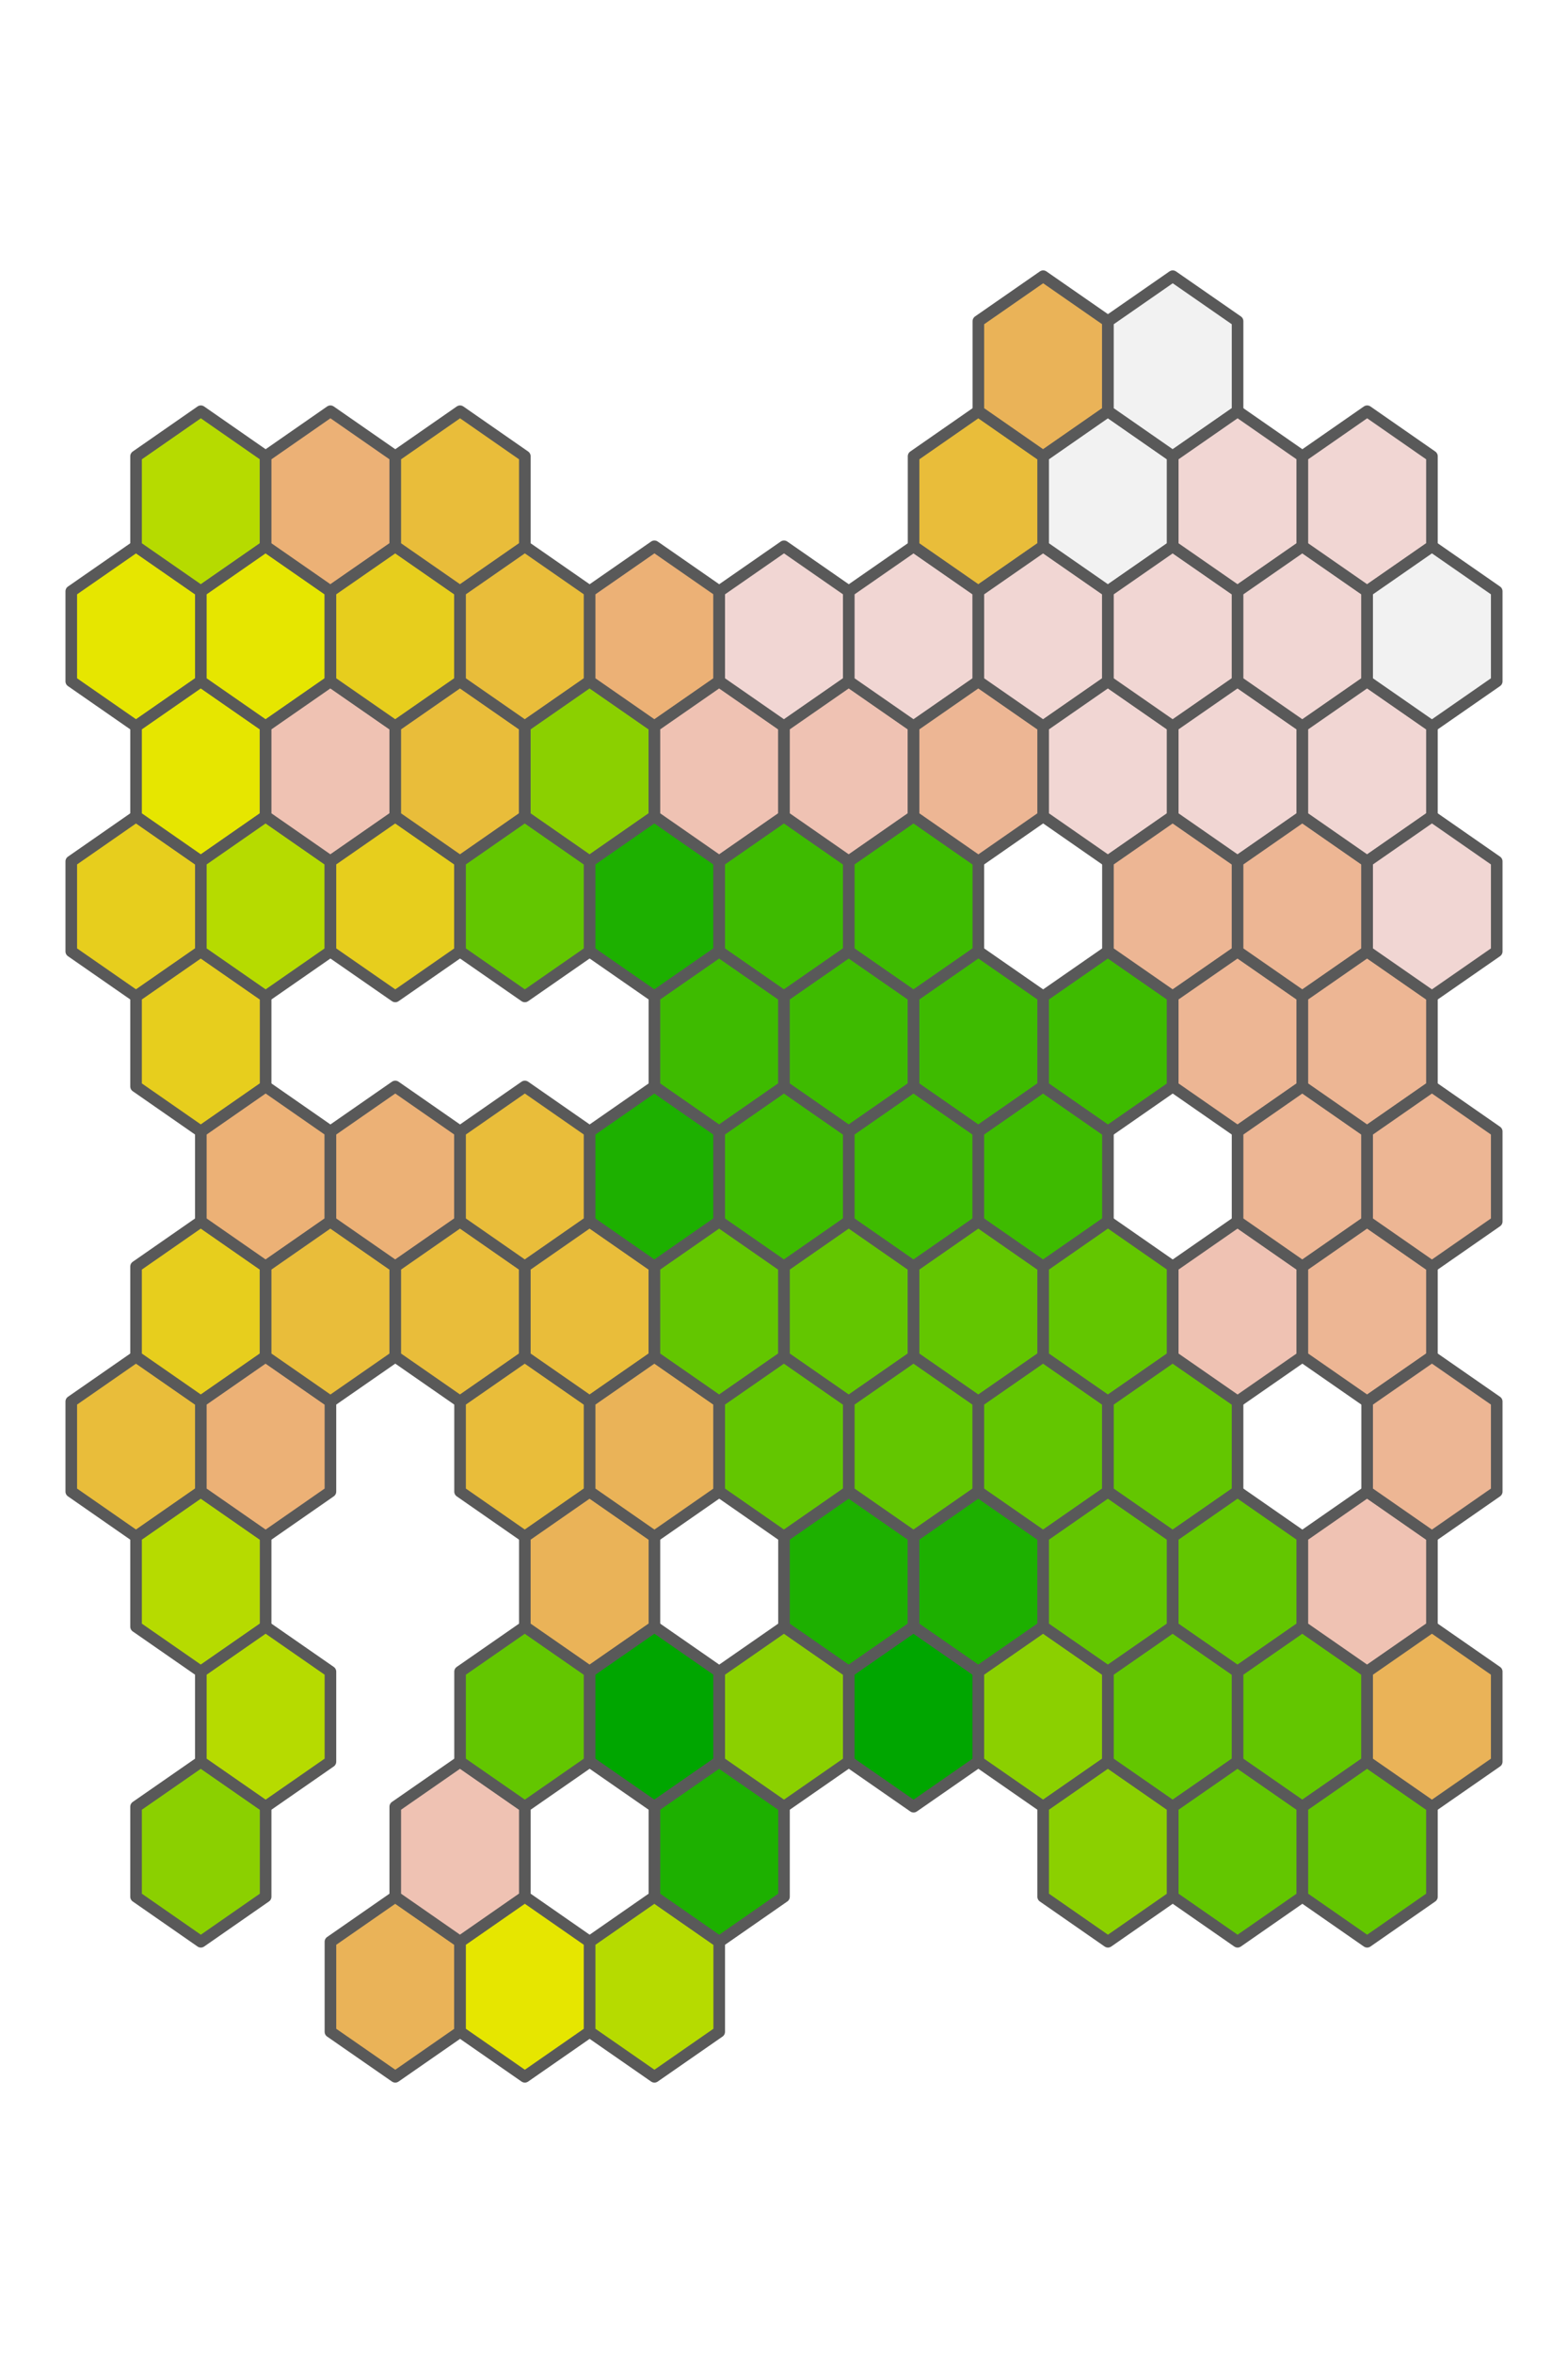<?xml version='1.0' encoding='UTF-8' ?>
<svg xmlns='http://www.w3.org/2000/svg' xmlns:xlink='http://www.w3.org/1999/xlink' class='svglite' width='288.00pt' height='432.00pt' viewBox='0 0 288.00 432.00'>
<defs>
  <style type='text/css'><![CDATA[
    .svglite line, .svglite polyline, .svglite polygon, .svglite path, .svglite rect, .svglite circle {
      fill: none;
      stroke: #000000;
      stroke-linecap: round;
      stroke-linejoin: round;
      stroke-miterlimit: 10.00;
    }
    .svglite text {
      white-space: pre;
    }
  ]]></style>
</defs>
<rect width='100%' height='100%' style='stroke: none; fill: #FFFFFF;'/>
<defs>
  <clipPath id='cpMC4wMHwyODguMDB8MC4wMHw0MzIuMDA='>
    <rect x='0.00' y='0.00' width='288.00' height='432.00' />
  </clipPath>
</defs>
<g clip-path='url(#cpMC4wMHwyODguMDB8MC4wMHw0MzIuMDA=)'>
</g>
<defs>
  <clipPath id='cpMC4wMHwyODguMDB8MzQuMTh8Mzk3Ljgy'>
    <rect x='0.00' y='34.18' width='288.00' height='363.64' />
  </clipPath>
</defs>
<g clip-path='url(#cpMC4wMHwyODguMDB8MzQuMTh8Mzk3Ljgy)'>
<path d='M 24.99 282.12 L 13.09 273.85 L 13.09 257.32 L 24.99 249.06 L 36.89 257.32 L 36.89 273.85 L 24.99 282.12 Z' style='fill-rule: evenodd; fill: #E9BD3A; stroke-width: 2.13; stroke: #595959; stroke-linecap: butt;' />
<path d='M 24.99 182.94 L 13.09 174.68 L 13.09 158.15 L 24.99 149.88 L 36.89 158.15 L 36.89 174.68 L 24.99 182.94 Z' style='fill-rule: evenodd; fill: #E7CE1D; stroke-width: 2.13; stroke: #595959; stroke-linecap: butt;' />
<path d='M 24.99 133.35 L 13.09 125.09 L 13.09 108.56 L 24.99 100.30 L 36.89 108.56 L 36.89 125.09 L 24.99 133.35 Z' style='fill-rule: evenodd; fill: #E6E600; stroke-width: 2.13; stroke: #595959; stroke-linecap: butt;' />
<path d='M 36.89 356.50 L 24.99 348.23 L 24.99 331.70 L 36.89 323.44 L 48.79 331.70 L 48.79 348.23 L 36.89 356.50 Z' style='fill-rule: evenodd; fill: #8BD000; stroke-width: 2.13; stroke: #595959; stroke-linecap: butt;' />
<path d='M 36.89 306.91 L 24.99 298.65 L 24.99 282.12 L 36.89 273.85 L 48.79 282.12 L 48.79 298.65 L 36.89 306.91 Z' style='fill-rule: evenodd; fill: #B6DB00; stroke-width: 2.13; stroke: #595959; stroke-linecap: butt;' />
<path d='M 36.89 257.32 L 24.99 249.06 L 24.99 232.53 L 36.89 224.26 L 48.79 232.53 L 48.79 249.06 L 36.89 257.32 Z' style='fill-rule: evenodd; fill: #E7CE1D; stroke-width: 2.13; stroke: #595959; stroke-linecap: butt;' />
<path d='M 36.89 207.74 L 24.99 199.47 L 24.99 182.94 L 36.89 174.68 L 48.79 182.94 L 48.79 199.47 L 36.89 207.74 Z' style='fill-rule: evenodd; fill: #E7CE1D; stroke-width: 2.13; stroke: #595959; stroke-linecap: butt;' />
<path d='M 36.89 158.15 L 24.99 149.88 L 24.99 133.35 L 36.89 125.09 L 48.79 133.35 L 48.79 149.88 L 36.89 158.15 Z' style='fill-rule: evenodd; fill: #E6E600; stroke-width: 2.13; stroke: #595959; stroke-linecap: butt;' />
<path d='M 36.89 108.56 L 24.99 100.30 L 24.99 83.77 L 36.89 75.50 L 48.79 83.77 L 48.79 100.30 L 36.89 108.56 Z' style='fill-rule: evenodd; fill: #B6DB00; stroke-width: 2.13; stroke: #595959; stroke-linecap: butt;' />
<path d='M 48.79 331.70 L 36.89 323.44 L 36.89 306.91 L 48.79 298.65 L 60.69 306.91 L 60.69 323.44 L 48.79 331.70 Z' style='fill-rule: evenodd; fill: #B6DB00; stroke-width: 2.13; stroke: #595959; stroke-linecap: butt;' />
<path d='M 48.79 282.12 L 36.89 273.85 L 36.89 257.32 L 48.79 249.06 L 60.69 257.32 L 60.69 273.85 L 48.79 282.12 Z' style='fill-rule: evenodd; fill: #ECB176; stroke-width: 2.13; stroke: #595959; stroke-linecap: butt;' />
<path d='M 48.79 232.53 L 36.89 224.26 L 36.89 207.74 L 48.79 199.47 L 60.69 207.74 L 60.69 224.26 L 48.79 232.53 Z' style='fill-rule: evenodd; fill: #ECB176; stroke-width: 2.13; stroke: #595959; stroke-linecap: butt;' />
<path d='M 48.79 182.94 L 36.89 174.68 L 36.89 158.15 L 48.79 149.88 L 60.69 158.15 L 60.69 174.68 L 48.79 182.94 Z' style='fill-rule: evenodd; fill: #B6DB00; stroke-width: 2.13; stroke: #595959; stroke-linecap: butt;' />
<path d='M 48.79 133.35 L 36.89 125.09 L 36.89 108.56 L 48.79 100.30 L 60.69 108.56 L 60.69 125.09 L 48.79 133.35 Z' style='fill-rule: evenodd; fill: #E6E600; stroke-width: 2.13; stroke: #595959; stroke-linecap: butt;' />
<path d='M 60.69 257.32 L 48.79 249.06 L 48.79 232.53 L 60.69 224.26 L 72.60 232.53 L 72.60 249.06 L 60.69 257.32 Z' style='fill-rule: evenodd; fill: #E9BD3A; stroke-width: 2.13; stroke: #595959; stroke-linecap: butt;' />
<path d='M 60.69 158.15 L 48.79 149.88 L 48.79 133.35 L 60.69 125.09 L 72.60 133.35 L 72.60 149.88 L 60.69 158.15 Z' style='fill-rule: evenodd; fill: #EFC2B3; stroke-width: 2.13; stroke: #595959; stroke-linecap: butt;' />
<path d='M 60.69 108.56 L 48.79 100.30 L 48.79 83.77 L 60.69 75.50 L 72.60 83.77 L 72.60 100.30 L 60.69 108.56 Z' style='fill-rule: evenodd; fill: #ECB176; stroke-width: 2.13; stroke: #595959; stroke-linecap: butt;' />
<path d='M 72.60 381.29 L 60.69 373.03 L 60.69 356.50 L 72.60 348.23 L 84.50 356.50 L 84.50 373.03 L 72.60 381.29 Z' style='fill-rule: evenodd; fill: #EAB358; stroke-width: 2.13; stroke: #595959; stroke-linecap: butt;' />
<path d='M 72.60 232.53 L 60.69 224.26 L 60.69 207.74 L 72.60 199.47 L 84.50 207.74 L 84.50 224.26 L 72.60 232.53 Z' style='fill-rule: evenodd; fill: #ECB176; stroke-width: 2.13; stroke: #595959; stroke-linecap: butt;' />
<path d='M 72.60 182.94 L 60.69 174.68 L 60.69 158.15 L 72.60 149.88 L 84.50 158.15 L 84.50 174.68 L 72.60 182.94 Z' style='fill-rule: evenodd; fill: #E7CE1D; stroke-width: 2.13; stroke: #595959; stroke-linecap: butt;' />
<path d='M 72.60 133.35 L 60.69 125.09 L 60.69 108.56 L 72.60 100.30 L 84.50 108.56 L 84.50 125.09 L 72.60 133.35 Z' style='fill-rule: evenodd; fill: #E7CE1D; stroke-width: 2.13; stroke: #595959; stroke-linecap: butt;' />
<path d='M 84.50 356.50 L 72.60 348.23 L 72.60 331.70 L 84.50 323.44 L 96.40 331.70 L 96.40 348.23 L 84.50 356.50 Z' style='fill-rule: evenodd; fill: #EFC2B3; stroke-width: 2.13; stroke: #595959; stroke-linecap: butt;' />
<path d='M 84.50 257.32 L 72.60 249.06 L 72.60 232.53 L 84.50 224.26 L 96.40 232.53 L 96.40 249.06 L 84.50 257.32 Z' style='fill-rule: evenodd; fill: #E9BD3A; stroke-width: 2.13; stroke: #595959; stroke-linecap: butt;' />
<path d='M 84.50 158.15 L 72.60 149.88 L 72.60 133.35 L 84.50 125.09 L 96.40 133.35 L 96.40 149.88 L 84.50 158.15 Z' style='fill-rule: evenodd; fill: #E9BD3A; stroke-width: 2.13; stroke: #595959; stroke-linecap: butt;' />
<path d='M 84.50 108.56 L 72.60 100.30 L 72.60 83.77 L 84.50 75.50 L 96.40 83.77 L 96.40 100.30 L 84.50 108.56 Z' style='fill-rule: evenodd; fill: #E9BD3A; stroke-width: 2.13; stroke: #595959; stroke-linecap: butt;' />
<path d='M 96.40 381.29 L 84.50 373.03 L 84.50 356.50 L 96.40 348.23 L 108.30 356.50 L 108.30 373.03 L 96.40 381.29 Z' style='fill-rule: evenodd; fill: #E6E600; stroke-width: 2.13; stroke: #595959; stroke-linecap: butt;' />
<path d='M 96.40 331.70 L 84.50 323.44 L 84.50 306.91 L 96.40 298.65 L 108.30 306.91 L 108.30 323.44 L 96.40 331.70 Z' style='fill-rule: evenodd; fill: #63C600; stroke-width: 2.13; stroke: #595959; stroke-linecap: butt;' />
<path d='M 96.40 282.12 L 84.50 273.85 L 84.50 257.32 L 96.40 249.06 L 108.30 257.32 L 108.30 273.85 L 96.40 282.12 Z' style='fill-rule: evenodd; fill: #E9BD3A; stroke-width: 2.13; stroke: #595959; stroke-linecap: butt;' />
<path d='M 96.40 232.53 L 84.50 224.26 L 84.50 207.74 L 96.40 199.47 L 108.30 207.74 L 108.30 224.26 L 96.40 232.53 Z' style='fill-rule: evenodd; fill: #E9BD3A; stroke-width: 2.13; stroke: #595959; stroke-linecap: butt;' />
<path d='M 96.40 182.94 L 84.50 174.68 L 84.50 158.15 L 96.40 149.88 L 108.30 158.15 L 108.30 174.68 L 96.40 182.94 Z' style='fill-rule: evenodd; fill: #63C600; stroke-width: 2.13; stroke: #595959; stroke-linecap: butt;' />
<path d='M 96.40 133.35 L 84.50 125.09 L 84.50 108.56 L 96.40 100.30 L 108.30 108.56 L 108.30 125.09 L 96.40 133.35 Z' style='fill-rule: evenodd; fill: #E9BD3A; stroke-width: 2.13; stroke: #595959; stroke-linecap: butt;' />
<path d='M 108.30 306.91 L 96.40 298.65 L 96.40 282.12 L 108.30 273.85 L 120.20 282.12 L 120.20 298.65 L 108.30 306.91 Z' style='fill-rule: evenodd; fill: #EAB358; stroke-width: 2.13; stroke: #595959; stroke-linecap: butt;' />
<path d='M 108.30 257.32 L 96.40 249.06 L 96.40 232.53 L 108.30 224.26 L 120.20 232.53 L 120.20 249.06 L 108.30 257.32 Z' style='fill-rule: evenodd; fill: #E9BD3A; stroke-width: 2.13; stroke: #595959; stroke-linecap: butt;' />
<path d='M 108.30 158.15 L 96.40 149.88 L 96.40 133.35 L 108.30 125.09 L 120.20 133.35 L 120.20 149.88 L 108.30 158.15 Z' style='fill-rule: evenodd; fill: #8BD000; stroke-width: 2.13; stroke: #595959; stroke-linecap: butt;' />
<path d='M 120.20 381.29 L 108.30 373.03 L 108.30 356.50 L 120.20 348.23 L 132.10 356.50 L 132.10 373.03 L 120.20 381.29 Z' style='fill-rule: evenodd; fill: #B6DB00; stroke-width: 2.13; stroke: #595959; stroke-linecap: butt;' />
<path d='M 120.20 331.70 L 108.30 323.44 L 108.30 306.91 L 120.20 298.65 L 132.10 306.91 L 132.10 323.44 L 120.20 331.70 Z' style='fill-rule: evenodd; fill: #00A600; stroke-width: 2.13; stroke: #595959; stroke-linecap: butt;' />
<path d='M 120.20 282.12 L 108.30 273.85 L 108.30 257.32 L 120.20 249.06 L 132.10 257.32 L 132.10 273.85 L 120.20 282.12 Z' style='fill-rule: evenodd; fill: #EAB358; stroke-width: 2.13; stroke: #595959; stroke-linecap: butt;' />
<path d='M 120.20 232.53 L 108.30 224.26 L 108.30 207.74 L 120.20 199.47 L 132.10 207.74 L 132.10 224.26 L 120.20 232.53 Z' style='fill-rule: evenodd; fill: #1DB000; stroke-width: 2.13; stroke: #595959; stroke-linecap: butt;' />
<path d='M 120.20 182.94 L 108.30 174.68 L 108.30 158.15 L 120.20 149.88 L 132.10 158.15 L 132.10 174.68 L 120.20 182.94 Z' style='fill-rule: evenodd; fill: #1DB000; stroke-width: 2.13; stroke: #595959; stroke-linecap: butt;' />
<path d='M 120.20 133.35 L 108.30 125.09 L 108.30 108.56 L 120.20 100.30 L 132.10 108.56 L 132.10 125.09 L 120.20 133.35 Z' style='fill-rule: evenodd; fill: #ECB176; stroke-width: 2.13; stroke: #595959; stroke-linecap: butt;' />
<path d='M 132.10 356.50 L 120.20 348.23 L 120.20 331.70 L 132.10 323.44 L 144.00 331.70 L 144.00 348.23 L 132.10 356.50 Z' style='fill-rule: evenodd; fill: #1DB000; stroke-width: 2.13; stroke: #595959; stroke-linecap: butt;' />
<path d='M 132.10 257.32 L 120.20 249.06 L 120.20 232.53 L 132.10 224.26 L 144.00 232.53 L 144.00 249.06 L 132.10 257.32 Z' style='fill-rule: evenodd; fill: #63C600; stroke-width: 2.13; stroke: #595959; stroke-linecap: butt;' />
<path d='M 132.10 207.74 L 120.20 199.47 L 120.20 182.94 L 132.10 174.68 L 144.00 182.94 L 144.00 199.47 L 132.10 207.74 Z' style='fill-rule: evenodd; fill: #3EBB00; stroke-width: 2.13; stroke: #595959; stroke-linecap: butt;' />
<path d='M 132.10 158.15 L 120.20 149.88 L 120.20 133.35 L 132.10 125.09 L 144.00 133.35 L 144.00 149.88 L 132.10 158.15 Z' style='fill-rule: evenodd; fill: #EFC2B3; stroke-width: 2.13; stroke: #595959; stroke-linecap: butt;' />
<path d='M 144.00 331.70 L 132.10 323.44 L 132.10 306.91 L 144.00 298.65 L 155.90 306.91 L 155.90 323.44 L 144.00 331.70 Z' style='fill-rule: evenodd; fill: #8BD000; stroke-width: 2.13; stroke: #595959; stroke-linecap: butt;' />
<path d='M 144.00 282.12 L 132.10 273.85 L 132.10 257.32 L 144.00 249.06 L 155.90 257.32 L 155.90 273.85 L 144.00 282.12 Z' style='fill-rule: evenodd; fill: #63C600; stroke-width: 2.13; stroke: #595959; stroke-linecap: butt;' />
<path d='M 144.00 232.53 L 132.10 224.26 L 132.10 207.74 L 144.00 199.47 L 155.90 207.74 L 155.90 224.26 L 144.00 232.53 Z' style='fill-rule: evenodd; fill: #3EBB00; stroke-width: 2.13; stroke: #595959; stroke-linecap: butt;' />
<path d='M 144.00 182.94 L 132.10 174.68 L 132.10 158.15 L 144.00 149.88 L 155.90 158.15 L 155.90 174.68 L 144.00 182.94 Z' style='fill-rule: evenodd; fill: #3EBB00; stroke-width: 2.13; stroke: #595959; stroke-linecap: butt;' />
<path d='M 144.00 133.35 L 132.10 125.09 L 132.10 108.56 L 144.00 100.30 L 155.90 108.56 L 155.90 125.09 L 144.00 133.35 Z' style='fill-rule: evenodd; fill: #F1D6D3; stroke-width: 2.13; stroke: #595959; stroke-linecap: butt;' />
<path d='M 155.90 306.91 L 144.00 298.65 L 144.00 282.12 L 155.90 273.85 L 167.80 282.12 L 167.80 298.65 L 155.90 306.91 Z' style='fill-rule: evenodd; fill: #1DB000; stroke-width: 2.13; stroke: #595959; stroke-linecap: butt;' />
<path d='M 155.90 257.32 L 144.00 249.06 L 144.00 232.53 L 155.90 224.26 L 167.80 232.53 L 167.80 249.06 L 155.90 257.32 Z' style='fill-rule: evenodd; fill: #63C600; stroke-width: 2.13; stroke: #595959; stroke-linecap: butt;' />
<path d='M 155.90 207.74 L 144.00 199.47 L 144.00 182.94 L 155.90 174.68 L 167.80 182.94 L 167.80 199.47 L 155.90 207.74 Z' style='fill-rule: evenodd; fill: #3EBB00; stroke-width: 2.13; stroke: #595959; stroke-linecap: butt;' />
<path d='M 155.90 158.15 L 144.00 149.88 L 144.00 133.35 L 155.90 125.09 L 167.80 133.35 L 167.80 149.88 L 155.90 158.15 Z' style='fill-rule: evenodd; fill: #EFC2B3; stroke-width: 2.13; stroke: #595959; stroke-linecap: butt;' />
<path d='M 167.80 331.70 L 155.90 323.44 L 155.90 306.91 L 167.80 298.65 L 179.70 306.91 L 179.70 323.44 L 167.80 331.70 Z' style='fill-rule: evenodd; fill: #00A600; stroke-width: 2.13; stroke: #595959; stroke-linecap: butt;' />
<path d='M 167.80 282.12 L 155.90 273.85 L 155.90 257.32 L 167.80 249.06 L 179.70 257.32 L 179.70 273.85 L 167.80 282.12 Z' style='fill-rule: evenodd; fill: #63C600; stroke-width: 2.13; stroke: #595959; stroke-linecap: butt;' />
<path d='M 167.80 232.53 L 155.90 224.26 L 155.90 207.74 L 167.80 199.47 L 179.70 207.74 L 179.70 224.26 L 167.80 232.53 Z' style='fill-rule: evenodd; fill: #3EBB00; stroke-width: 2.13; stroke: #595959; stroke-linecap: butt;' />
<path d='M 167.80 182.94 L 155.90 174.68 L 155.90 158.15 L 167.80 149.88 L 179.70 158.15 L 179.70 174.68 L 167.80 182.94 Z' style='fill-rule: evenodd; fill: #3EBB00; stroke-width: 2.13; stroke: #595959; stroke-linecap: butt;' />
<path d='M 167.80 133.35 L 155.90 125.09 L 155.90 108.56 L 167.80 100.30 L 179.70 108.56 L 179.70 125.09 L 167.80 133.35 Z' style='fill-rule: evenodd; fill: #F1D6D3; stroke-width: 2.13; stroke: #595959; stroke-linecap: butt;' />
<path d='M 179.70 306.91 L 167.80 298.65 L 167.80 282.12 L 179.70 273.85 L 191.60 282.12 L 191.60 298.65 L 179.70 306.91 Z' style='fill-rule: evenodd; fill: #1DB000; stroke-width: 2.13; stroke: #595959; stroke-linecap: butt;' />
<path d='M 179.70 257.32 L 167.80 249.06 L 167.80 232.53 L 179.70 224.26 L 191.60 232.53 L 191.60 249.06 L 179.70 257.32 Z' style='fill-rule: evenodd; fill: #63C600; stroke-width: 2.13; stroke: #595959; stroke-linecap: butt;' />
<path d='M 179.70 207.74 L 167.80 199.47 L 167.80 182.94 L 179.70 174.68 L 191.60 182.94 L 191.60 199.47 L 179.70 207.74 Z' style='fill-rule: evenodd; fill: #3EBB00; stroke-width: 2.13; stroke: #595959; stroke-linecap: butt;' />
<path d='M 179.70 158.15 L 167.80 149.88 L 167.80 133.35 L 179.70 125.09 L 191.60 133.35 L 191.60 149.88 L 179.70 158.15 Z' style='fill-rule: evenodd; fill: #EDB694; stroke-width: 2.13; stroke: #595959; stroke-linecap: butt;' />
<path d='M 179.70 108.56 L 167.80 100.30 L 167.80 83.77 L 179.70 75.50 L 191.60 83.77 L 191.60 100.30 L 179.70 108.56 Z' style='fill-rule: evenodd; fill: #E9BD3A; stroke-width: 2.13; stroke: #595959; stroke-linecap: butt;' />
<path d='M 191.60 331.70 L 179.70 323.44 L 179.70 306.91 L 191.60 298.65 L 203.50 306.91 L 203.50 323.44 L 191.60 331.70 Z' style='fill-rule: evenodd; fill: #8BD000; stroke-width: 2.13; stroke: #595959; stroke-linecap: butt;' />
<path d='M 191.60 282.12 L 179.70 273.85 L 179.70 257.32 L 191.60 249.06 L 203.50 257.32 L 203.50 273.85 L 191.60 282.12 Z' style='fill-rule: evenodd; fill: #63C600; stroke-width: 2.13; stroke: #595959; stroke-linecap: butt;' />
<path d='M 191.60 232.53 L 179.70 224.26 L 179.70 207.74 L 191.60 199.47 L 203.50 207.74 L 203.50 224.26 L 191.60 232.53 Z' style='fill-rule: evenodd; fill: #3EBB00; stroke-width: 2.13; stroke: #595959; stroke-linecap: butt;' />
<path d='M 191.60 133.35 L 179.70 125.09 L 179.70 108.56 L 191.60 100.30 L 203.50 108.56 L 203.50 125.09 L 191.60 133.35 Z' style='fill-rule: evenodd; fill: #F1D6D3; stroke-width: 2.13; stroke: #595959; stroke-linecap: butt;' />
<path d='M 191.60 83.77 L 179.70 75.50 L 179.70 58.97 L 191.60 50.71 L 203.50 58.97 L 203.50 75.50 L 191.60 83.77 Z' style='fill-rule: evenodd; fill: #EAB358; stroke-width: 2.13; stroke: #595959; stroke-linecap: butt;' />
<path d='M 203.50 356.50 L 191.60 348.23 L 191.60 331.70 L 203.50 323.44 L 215.40 331.70 L 215.40 348.23 L 203.50 356.50 Z' style='fill-rule: evenodd; fill: #8BD000; stroke-width: 2.13; stroke: #595959; stroke-linecap: butt;' />
<path d='M 203.50 306.91 L 191.60 298.65 L 191.60 282.12 L 203.50 273.85 L 215.40 282.12 L 215.40 298.65 L 203.50 306.91 Z' style='fill-rule: evenodd; fill: #63C600; stroke-width: 2.13; stroke: #595959; stroke-linecap: butt;' />
<path d='M 203.50 257.32 L 191.60 249.06 L 191.60 232.53 L 203.50 224.26 L 215.40 232.53 L 215.40 249.06 L 203.50 257.32 Z' style='fill-rule: evenodd; fill: #63C600; stroke-width: 2.13; stroke: #595959; stroke-linecap: butt;' />
<path d='M 203.50 207.74 L 191.60 199.47 L 191.60 182.94 L 203.50 174.68 L 215.40 182.94 L 215.40 199.47 L 203.50 207.74 Z' style='fill-rule: evenodd; fill: #3EBB00; stroke-width: 2.13; stroke: #595959; stroke-linecap: butt;' />
<path d='M 203.50 158.15 L 191.60 149.88 L 191.60 133.35 L 203.50 125.09 L 215.40 133.35 L 215.40 149.88 L 203.50 158.15 Z' style='fill-rule: evenodd; fill: #F1D6D3; stroke-width: 2.13; stroke: #595959; stroke-linecap: butt;' />
<path d='M 203.50 108.56 L 191.60 100.30 L 191.60 83.77 L 203.50 75.50 L 215.40 83.77 L 215.40 100.30 L 203.50 108.56 Z' style='fill-rule: evenodd; fill: #F2F2F2; stroke-width: 2.13; stroke: #595959; stroke-linecap: butt;' />
<path d='M 215.40 331.70 L 203.50 323.44 L 203.50 306.91 L 215.40 298.65 L 227.31 306.91 L 227.31 323.44 L 215.40 331.70 Z' style='fill-rule: evenodd; fill: #63C600; stroke-width: 2.13; stroke: #595959; stroke-linecap: butt;' />
<path d='M 215.40 282.12 L 203.50 273.85 L 203.50 257.32 L 215.40 249.06 L 227.31 257.32 L 227.31 273.85 L 215.40 282.12 Z' style='fill-rule: evenodd; fill: #63C600; stroke-width: 2.13; stroke: #595959; stroke-linecap: butt;' />
<path d='M 215.40 182.94 L 203.50 174.68 L 203.50 158.15 L 215.40 149.88 L 227.31 158.15 L 227.31 174.68 L 215.40 182.94 Z' style='fill-rule: evenodd; fill: #EDB694; stroke-width: 2.13; stroke: #595959; stroke-linecap: butt;' />
<path d='M 215.40 133.35 L 203.50 125.09 L 203.50 108.56 L 215.40 100.30 L 227.31 108.56 L 227.31 125.09 L 215.40 133.35 Z' style='fill-rule: evenodd; fill: #F1D6D3; stroke-width: 2.13; stroke: #595959; stroke-linecap: butt;' />
<path d='M 215.40 83.77 L 203.50 75.50 L 203.50 58.97 L 215.40 50.71 L 227.31 58.97 L 227.31 75.50 L 215.40 83.77 Z' style='fill-rule: evenodd; fill: #F2F2F2; stroke-width: 2.13; stroke: #595959; stroke-linecap: butt;' />
<path d='M 227.31 356.50 L 215.40 348.23 L 215.40 331.70 L 227.31 323.44 L 239.21 331.70 L 239.21 348.23 L 227.31 356.50 Z' style='fill-rule: evenodd; fill: #63C600; stroke-width: 2.13; stroke: #595959; stroke-linecap: butt;' />
<path d='M 227.31 306.91 L 215.40 298.65 L 215.40 282.12 L 227.31 273.85 L 239.21 282.12 L 239.21 298.65 L 227.31 306.91 Z' style='fill-rule: evenodd; fill: #63C600; stroke-width: 2.13; stroke: #595959; stroke-linecap: butt;' />
<path d='M 227.31 257.32 L 215.40 249.06 L 215.40 232.53 L 227.31 224.26 L 239.21 232.53 L 239.21 249.06 L 227.31 257.32 Z' style='fill-rule: evenodd; fill: #EFC2B3; stroke-width: 2.13; stroke: #595959; stroke-linecap: butt;' />
<path d='M 227.31 207.74 L 215.40 199.47 L 215.40 182.94 L 227.31 174.68 L 239.21 182.94 L 239.21 199.47 L 227.31 207.74 Z' style='fill-rule: evenodd; fill: #EDB694; stroke-width: 2.13; stroke: #595959; stroke-linecap: butt;' />
<path d='M 227.31 158.15 L 215.40 149.88 L 215.40 133.35 L 227.31 125.09 L 239.21 133.35 L 239.21 149.88 L 227.31 158.15 Z' style='fill-rule: evenodd; fill: #F1D6D3; stroke-width: 2.13; stroke: #595959; stroke-linecap: butt;' />
<path d='M 227.31 108.56 L 215.40 100.30 L 215.40 83.77 L 227.31 75.50 L 239.21 83.77 L 239.21 100.30 L 227.31 108.56 Z' style='fill-rule: evenodd; fill: #F1D6D3; stroke-width: 2.13; stroke: #595959; stroke-linecap: butt;' />
<path d='M 239.21 331.70 L 227.31 323.44 L 227.31 306.91 L 239.21 298.65 L 251.11 306.91 L 251.11 323.44 L 239.21 331.70 Z' style='fill-rule: evenodd; fill: #63C600; stroke-width: 2.13; stroke: #595959; stroke-linecap: butt;' />
<path d='M 239.21 232.53 L 227.31 224.26 L 227.31 207.74 L 239.21 199.47 L 251.11 207.74 L 251.11 224.26 L 239.21 232.53 Z' style='fill-rule: evenodd; fill: #EDB694; stroke-width: 2.13; stroke: #595959; stroke-linecap: butt;' />
<path d='M 239.21 182.94 L 227.31 174.68 L 227.31 158.15 L 239.21 149.88 L 251.11 158.15 L 251.11 174.68 L 239.21 182.94 Z' style='fill-rule: evenodd; fill: #EDB694; stroke-width: 2.13; stroke: #595959; stroke-linecap: butt;' />
<path d='M 239.21 133.35 L 227.31 125.09 L 227.31 108.56 L 239.21 100.30 L 251.11 108.56 L 251.11 125.09 L 239.21 133.35 Z' style='fill-rule: evenodd; fill: #F1D6D3; stroke-width: 2.13; stroke: #595959; stroke-linecap: butt;' />
<path d='M 251.11 356.50 L 239.21 348.23 L 239.21 331.70 L 251.11 323.44 L 263.01 331.70 L 263.01 348.23 L 251.11 356.50 Z' style='fill-rule: evenodd; fill: #63C600; stroke-width: 2.13; stroke: #595959; stroke-linecap: butt;' />
<path d='M 251.11 306.91 L 239.21 298.65 L 239.21 282.12 L 251.11 273.85 L 263.01 282.12 L 263.01 298.65 L 251.11 306.91 Z' style='fill-rule: evenodd; fill: #EFC2B3; stroke-width: 2.13; stroke: #595959; stroke-linecap: butt;' />
<path d='M 251.11 257.32 L 239.21 249.06 L 239.21 232.53 L 251.11 224.26 L 263.01 232.53 L 263.01 249.06 L 251.11 257.32 Z' style='fill-rule: evenodd; fill: #EDB694; stroke-width: 2.13; stroke: #595959; stroke-linecap: butt;' />
<path d='M 251.11 207.74 L 239.21 199.47 L 239.21 182.94 L 251.11 174.68 L 263.01 182.94 L 263.01 199.47 L 251.11 207.74 Z' style='fill-rule: evenodd; fill: #EDB694; stroke-width: 2.13; stroke: #595959; stroke-linecap: butt;' />
<path d='M 251.11 158.15 L 239.21 149.88 L 239.21 133.35 L 251.11 125.09 L 263.01 133.35 L 263.01 149.88 L 251.11 158.15 Z' style='fill-rule: evenodd; fill: #F1D6D3; stroke-width: 2.13; stroke: #595959; stroke-linecap: butt;' />
<path d='M 251.11 108.56 L 239.21 100.30 L 239.21 83.77 L 251.11 75.50 L 263.01 83.77 L 263.01 100.30 L 251.11 108.56 Z' style='fill-rule: evenodd; fill: #F1D6D3; stroke-width: 2.13; stroke: #595959; stroke-linecap: butt;' />
<path d='M 263.01 331.70 L 251.11 323.44 L 251.11 306.91 L 263.01 298.65 L 274.91 306.91 L 274.91 323.44 L 263.01 331.70 Z' style='fill-rule: evenodd; fill: #EAB358; stroke-width: 2.13; stroke: #595959; stroke-linecap: butt;' />
<path d='M 263.01 282.12 L 251.11 273.85 L 251.11 257.32 L 263.01 249.06 L 274.91 257.32 L 274.91 273.85 L 263.01 282.12 Z' style='fill-rule: evenodd; fill: #EDB694; stroke-width: 2.13; stroke: #595959; stroke-linecap: butt;' />
<path d='M 263.01 232.53 L 251.11 224.26 L 251.11 207.74 L 263.01 199.47 L 274.91 207.74 L 274.91 224.26 L 263.01 232.53 Z' style='fill-rule: evenodd; fill: #EDB694; stroke-width: 2.13; stroke: #595959; stroke-linecap: butt;' />
<path d='M 263.01 182.94 L 251.11 174.68 L 251.11 158.15 L 263.01 149.88 L 274.91 158.15 L 274.91 174.68 L 263.01 182.94 Z' style='fill-rule: evenodd; fill: #F1D6D3; stroke-width: 2.13; stroke: #595959; stroke-linecap: butt;' />
<path d='M 263.01 133.35 L 251.11 125.09 L 251.11 108.56 L 263.01 100.30 L 274.91 108.56 L 274.91 125.09 L 263.01 133.35 Z' style='fill-rule: evenodd; fill: #F2F2F2; stroke-width: 2.13; stroke: #595959; stroke-linecap: butt;' />
</g>
<g clip-path='url(#cpMC4wMHwyODguMDB8MC4wMHw0MzIuMDA=)'>
</g>
</svg>
